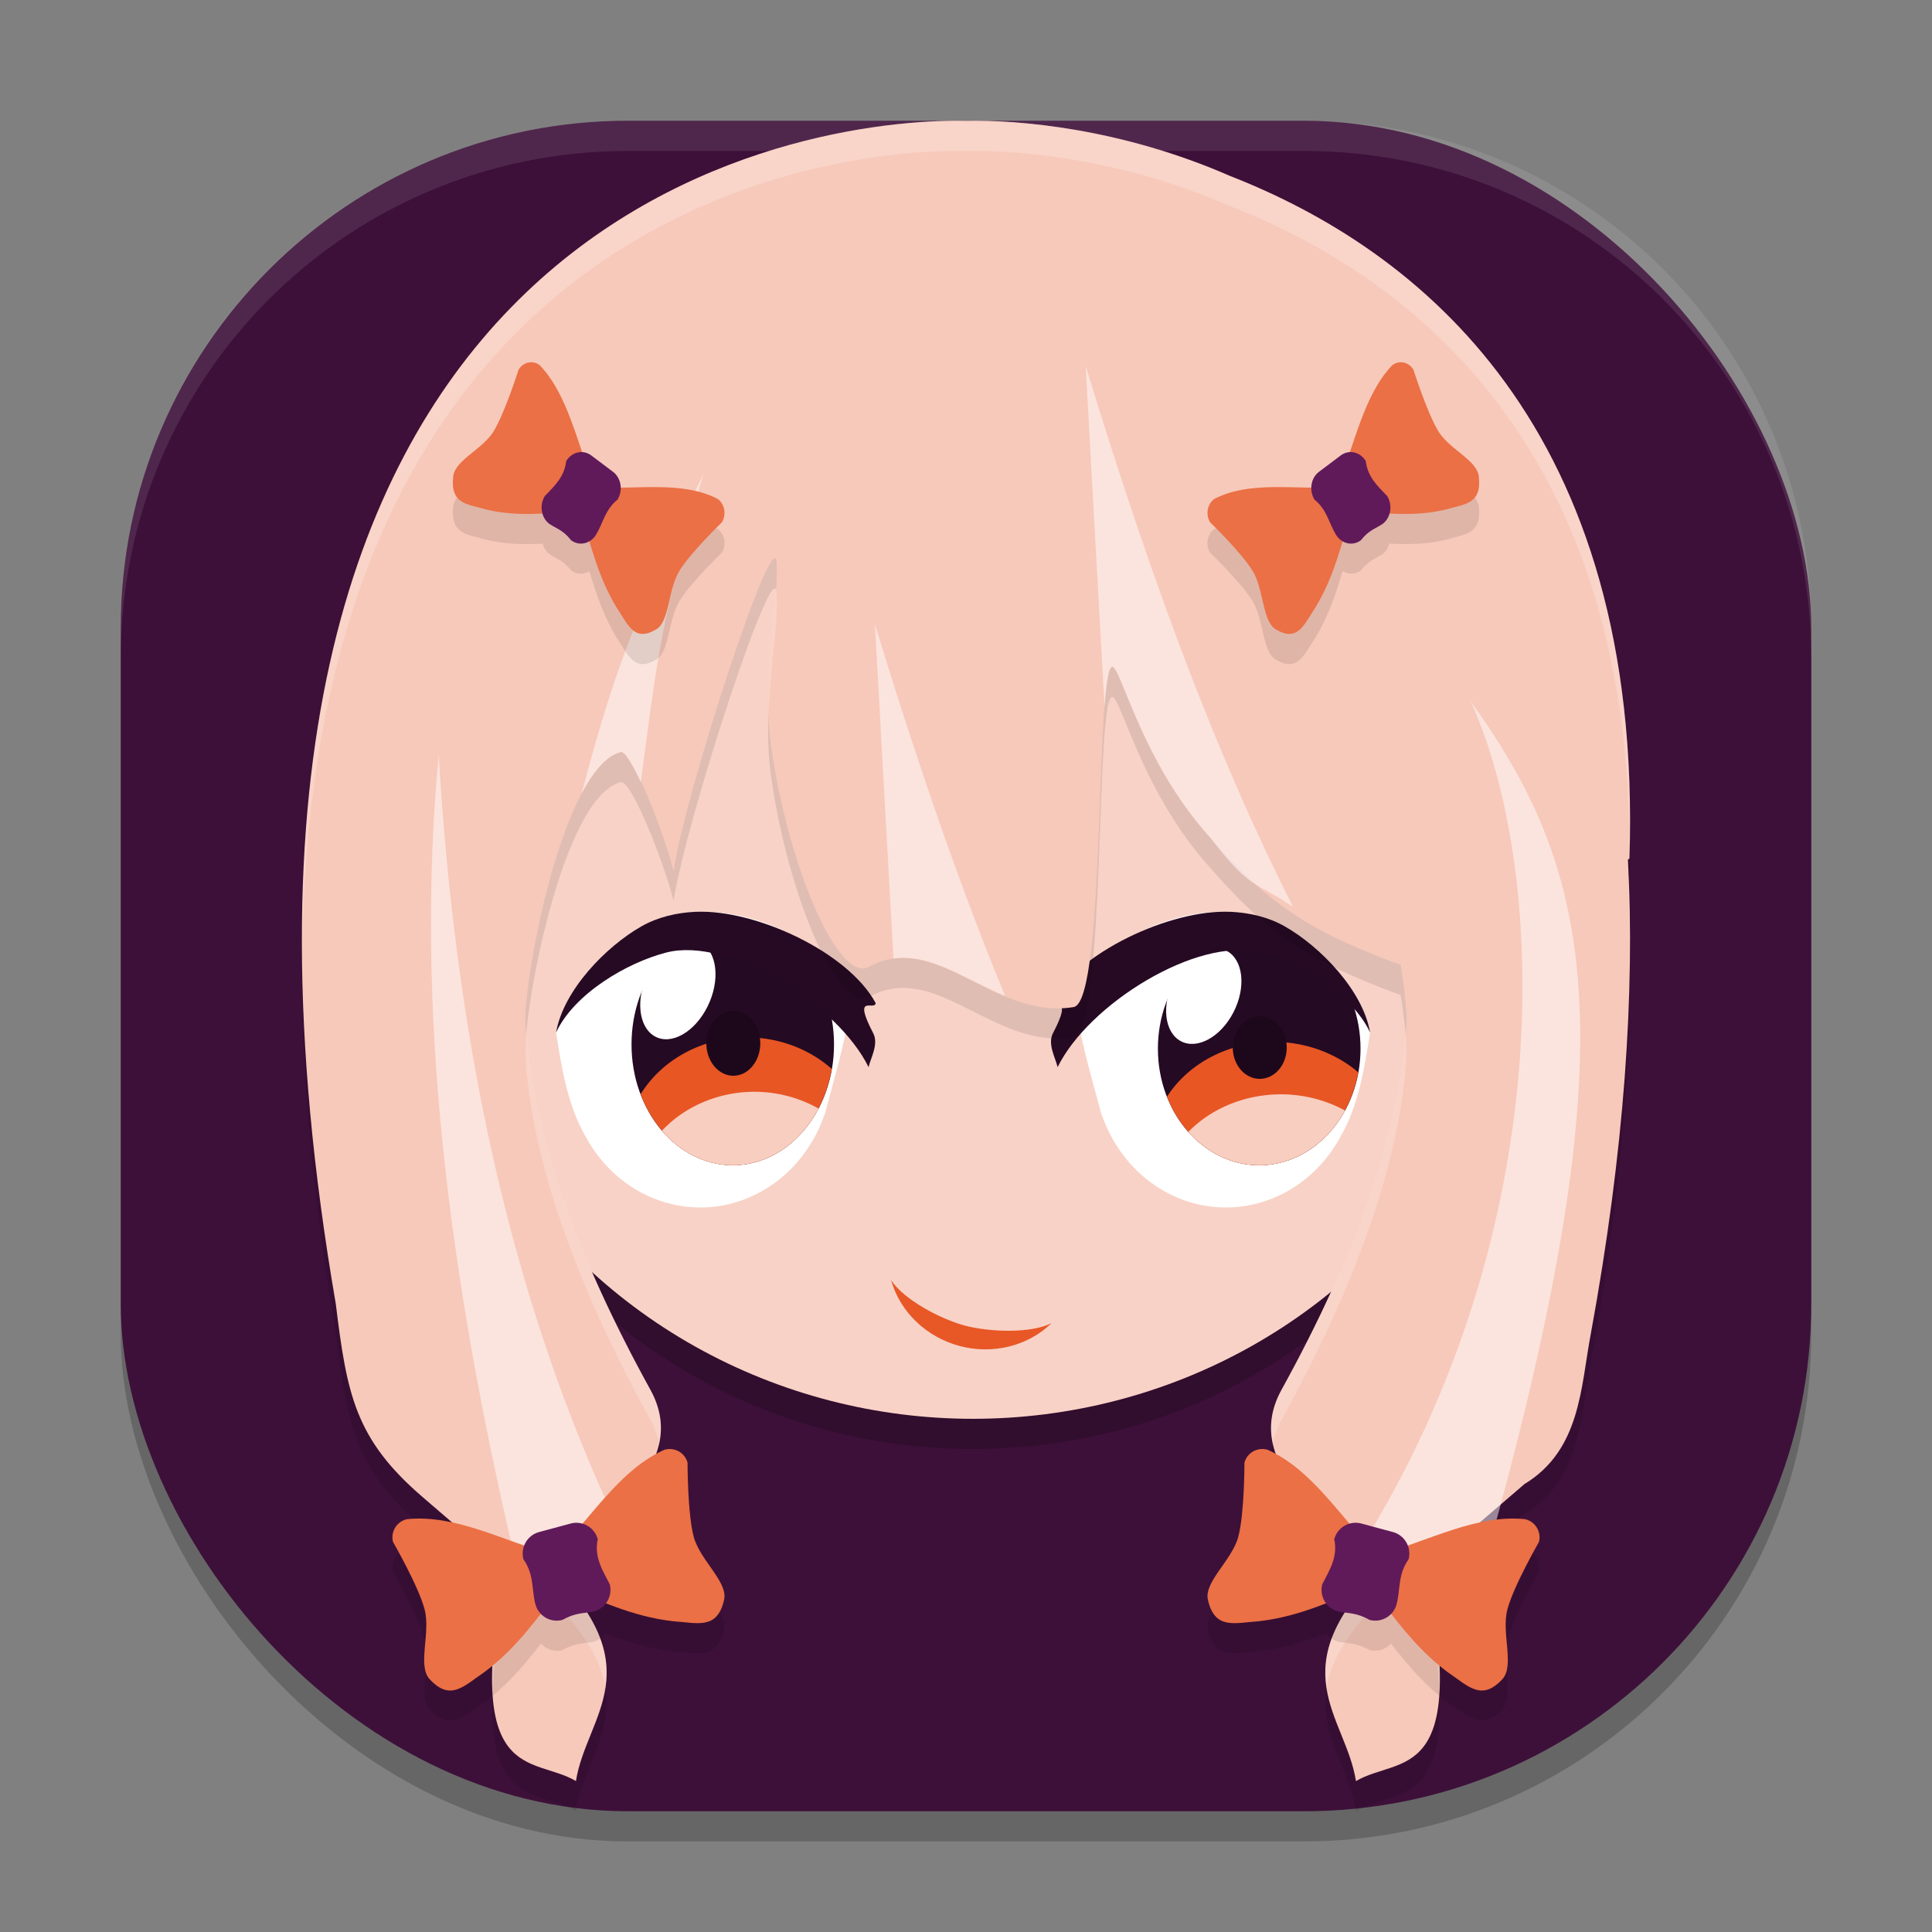 <svg xmlns="http://www.w3.org/2000/svg" xmlns:xlink="http://www.w3.org/1999/xlink" width="64" height="64" version="1">
 <rect width="100%" height="100%" fill="#808080" stroke="none"/>
 <defs>
  <linearGradient id="linearGradient939">
   <stop style="stop-color:#f19b7e" offset="0"/>
   <stop style="stop-color:#ffffff;stop-opacity:0" offset="1"/>
  </linearGradient>
  <linearGradient id="linearGradient940" x1="22.26" x2="21.73" y1="32.569" y2="30.835" gradientTransform="matrix(1.163,0.72,-0.672,1.247,13.839,-27.7)" gradientUnits="userSpaceOnUse" xlink:href="#linearGradient938"/>
  <linearGradient id="linearGradient938">
   <stop style="stop-color:#ec7249" offset="0"/>
   <stop style="stop-color:#ec7249;stop-opacity:0" offset="1"/>
  </linearGradient>
  <linearGradient id="linearGradient941" x1="-17.139" x2="-17.115" y1="28.185" y2="25.295" gradientTransform="matrix(1.419,0,0,1.266,0.467,-0.015)" gradientUnits="userSpaceOnUse" xlink:href="#linearGradient939"/>
  <linearGradient id="linearGradient967" x1="-17.139" x2="-17.115" y1="28.185" y2="25.295" gradientTransform="matrix(1.419,0,0,1.266,64.467,-0.015)" gradientUnits="userSpaceOnUse" xlink:href="#linearGradient939"/>
 </defs>
 <rect style="opacity:0.2" width="56" height="56" x="4" y="5" rx="16.8" ry="16.8"/>
 <rect style="fill:#3d1039" width="56" height="56" x="4" y="4" rx="16.8" ry="16.8"/>
 <path style="fill:#ffffff;opacity:0.1" d="M 20.801 4 C 11.494 4 4 11.494 4 20.801 L 4 21.801 C 4 12.494 11.494 5 20.801 5 L 43.199 5 C 52.506 5 60 12.494 60 21.801 L 60 20.801 C 60 11.494 52.506 4 43.199 4 L 20.801 4 z"/>
 <ellipse id="ellipse987" style="opacity:0.2" cx="32.231" cy="30.114" rx="18.412" ry="17.886"/>
 <ellipse id="ellipse24" style="fill:#f8d2c6" cx="32.231" cy="29.114" rx="18.412" ry="17.886"/>
 <path style="fill:#ffffff" d="m 21.251,30.687 c 2.119,-1.204 5.759,-0.065 6.97,2.184 -0.125,1.369 -0.566,2.766 -0.889,4.009 -0.001,0.006 -0.003,0.013 -0.005,0.019 -0.017,0.037 -0.029,0.077 -0.047,0.114 -0.362,0.992 -1.028,1.823 -1.888,2.356 -2.099,1.299 -4.782,0.528 -5.994,-1.722 -0.621,-1.069 -0.81,-2.403 -0.978,-3.442 0.239,-1.396 1.651,-2.848 2.83,-3.518 z"/>
 <ellipse id="ellipse28-5" style="fill:#250a23" cx="-24.274" cy="34.598" rx="3.354" ry="4.002" transform="scale(-1,1)"/>
 <ellipse id="ellipse34-3" style="fill:#ffffff;stroke:#ffffff;stroke-width:0.94;stroke-linecap:round;stroke-linejoin:round;stroke-opacity:0" cx="34.675" cy="17.683" rx="1.13" ry="1.726" transform="matrix(0.873,0.488,-0.442,0.897,0,0)"/>
 <path style="fill:#e85624" d="m 24.745,34.364 a 4.052,3.718 0 0 0 -3.524,1.883 3.354,4.002 0 0 0 3.054,2.353 3.354,4.002 0 0 0 3.278,-3.19 4.052,3.718 0 0 0 -2.808,-1.045 z"/>
 <path id="ellipse942" style="fill:#f7cec0" d="m 24.994,36.166 a 4.052,3.718 0 0 0 -3.067,1.291 3.354,4.002 0 0 0 2.348,1.143 3.354,4.002 0 0 0 2.84,-1.877 4.052,3.718 0 0 0 -2.121,-0.557 z"/>
 <ellipse id="ellipse885-5" style="fill:#1d081b" cx="-24.292" cy="34.561" rx=".894" ry="1.075" transform="scale(-1,1)"/>
 <path style="fill:#260a24" d="m 23.062,30.204 c 1.974,-0.082 5.037,1.338 5.945,3.024 -0.025,0.278 -0.786,-0.358 -0.081,0.998 0.188,0.361 -0.082,0.816 -0.154,1.124 -1.015,-2.077 -4.614,-4.33 -6.696,-3.797 -1.314,0.337 -3.058,1.367 -3.656,2.651 0.239,-1.396 1.65,-2.849 2.83,-3.519 0.53,-0.301 1.154,-0.454 1.812,-0.482 z"/>
 <path style="fill:#ffffff" d="m 42.556,30.687 c -2.119,-1.204 -5.759,-0.065 -6.97,2.184 0.125,1.369 0.566,2.766 0.889,4.009 0.001,0.006 0.003,0.013 0.005,0.019 0.017,0.037 0.029,0.077 0.047,0.114 0.362,0.992 1.028,1.823 1.888,2.356 2.099,1.299 4.782,0.528 5.994,-1.722 0.621,-1.069 0.81,-2.403 0.978,-3.442 -0.239,-1.396 -1.651,-2.848 -2.83,-3.518 z"/>
 <ellipse id="ellipse955-9" style="fill:#250a23" cx="-41.713" cy="34.738" rx="3.356" ry="3.862" transform="scale(-1,1)"/>
 <ellipse id="ellipse957" style="fill:#ffffff;stroke:#ffffff;stroke-width:0.923;stroke-linecap:round;stroke-linejoin:round;stroke-opacity:0" cx="50.537" cy="10.101" rx="1.121" ry="1.678" transform="matrix(0.88,0.475,-0.455,0.89,0,0)"/>
 <path style="fill:#e85624" d="m 42.184,34.513 a 4.054,3.588 0 0 0 -3.526,1.817 3.356,3.862 0 0 0 3.056,2.271 3.356,3.862 0 0 0 3.279,-3.079 4.054,3.588 0 0 0 -2.81,-1.009 z"/>
 <path style="fill:#f7cec0" d="m 42.433,36.251 a 4.054,3.588 0 0 0 -3.068,1.245 3.356,3.862 0 0 0 2.349,1.103 3.356,3.862 0 0 0 2.842,-1.811 4.054,3.588 0 0 0 -2.122,-0.538 z"/>
 <ellipse id="ellipse963-1" style="fill:#1d081b" cx="-41.731" cy="34.702" rx=".894" ry="1.037" transform="scale(-1,1)"/>
 <path style="fill:#260a24" d="m 40.745,30.204 c -1.974,-0.082 -5.037,1.338 -5.945,3.024 0.025,0.278 0.786,-0.358 0.081,0.998 -0.188,0.361 0.082,0.816 0.154,1.124 1.015,-2.077 4.614,-4.33 6.696,-3.797 1.314,0.337 3.058,1.367 3.656,2.651 -0.239,-1.396 -1.65,-2.849 -2.83,-3.519 -0.53,-0.301 -1.154,-0.454 -1.812,-0.482 z"/>
 <path style="opacity:0.1" d="M 31.717,5 C 25.875,4.998 4.964,8.457 11.123,44.188 c 0.368,2.989 0.633,4.475 2.872,6.4 l 2.739,2.355 C 15.336,60.164 17.628,59.143 19.079,60 c 0.339,-2.17 2.589,-3.713 -0.948,-7.157 1.767,-1.394 4.791,-3.311 3.413,-5.807 -2.462,-4.461 -3.971,-8.666 -4.139,-12.109 -0.071,-1.453 1.223,-8.509 3.153,-9.015 0.346,-0.091 1.414,2.586 1.755,3.932 0.412,-2.678 3.328,-11.583 3.414,-10.208 0.087,1.399 -0.52,3.682 -0.182,6.097 0.543,3.878 2.211,7.859 3.241,7.293 2.237,-1.228 4.112,1.763 6.779,1.335 1.098,-0.177 0.695,-11.792 1.318,-11.256 0.218,0.187 0.607,1.58 1.497,3.203 -0.001,0.029 7.41e-4,0.036 0.008,0.014 0.44,0.8 1,1.655 1.724,2.451 1.811,2.06 3.083,3.014 6.286,4.191 0.143,0.88 0.211,1.599 0.194,1.964 -0.168,3.443 -1.677,7.647 -4.139,12.109 -1.378,2.496 1.646,4.413 3.413,5.807 -3.537,3.444 -1.287,4.986 -0.948,7.157 1.451,-0.857 3.743,0.164 2.345,-7.057 l 3.236,-2.782 c 1.864,-1.13 1.864,-3.215 2.195,-4.959 1.123,-6.118 1.466,-11.313 1.233,-15.724 0.017,-0.014 0.032,-0.027 0.05,-0.041 C 54.439,15.135 46.982,9.267 40.746,6.829 37.127,5.246 33.729,4.967 32,5.003 c -0.09,-0.002 -0.184,-0.003 -0.283,-0.003 z m -9.402,24.844 c 0,0 -0.088,-0.037 0,0 0.137,0.057 0,0 0,0 z"/>
 <path style="fill:#f7c9ba" d="M 31.717,4 C 25.875,3.998 4.964,7.457 11.123,43.188 c 0.368,2.989 0.633,4.475 2.872,6.4 l 2.739,2.355 C 15.336,59.164 17.628,58.143 19.079,59 c 0.339,-2.17 2.589,-3.713 -0.948,-7.157 1.767,-1.394 4.791,-3.311 3.413,-5.807 -2.462,-4.461 -3.971,-8.666 -4.139,-12.109 -0.071,-1.453 1.223,-8.509 3.153,-9.015 0.346,-0.091 1.414,2.586 1.755,3.932 0.412,-2.678 3.328,-11.583 3.414,-10.208 0.087,1.399 -0.52,3.682 -0.182,6.097 0.543,3.878 2.211,7.859 3.241,7.293 2.237,-1.228 4.112,1.763 6.779,1.335 1.098,-0.177 0.695,-11.792 1.318,-11.256 0.218,0.187 0.607,1.58 1.497,3.203 -0.001,0.029 7.41e-4,0.036 0.008,0.014 0.44,0.8 1,1.655 1.724,2.451 1.811,2.06 3.083,3.014 6.286,4.191 0.143,0.88 0.211,1.599 0.194,1.964 -0.168,3.443 -1.677,7.647 -4.139,12.109 -1.378,2.496 1.646,4.413 3.413,5.807 -3.537,3.444 -1.287,4.986 -0.948,7.157 1.451,-0.857 3.743,0.164 2.345,-7.057 l 3.236,-2.782 c 1.864,-1.13 1.864,-3.215 2.195,-4.959 1.123,-6.118 1.466,-11.313 1.233,-15.724 0.017,-0.014 0.032,-0.027 0.05,-0.041 C 54.439,14.135 46.982,8.267 40.746,5.829 37.127,4.246 33.729,3.967 32,4.003 c -0.09,-0.002 -0.184,-0.003 -0.283,-0.003 z m -9.402,24.844 c 0,0 -0.088,-0.037 0,0 0.137,0.057 0,0 0,0 z"/>
 <path style="opacity:0.2;fill:#ffffff" d="M 31.717 4 C 26.574 3.998 9.759 6.692 10.012 31.717 C 10.212 7.622 26.644 4.998 31.717 5 C 31.816 5 31.91 5.002 32 5.004 C 33.729 4.968 37.128 5.247 40.746 6.83 C 46.832 9.208 54.059 14.878 53.979 28.439 C 53.979 28.439 53.98 28.438 53.98 28.438 C 54.44 14.136 46.983 8.267 40.746 5.83 C 37.128 4.247 33.729 3.968 32 4.004 C 31.91 4.002 31.816 4 31.717 4 z M 25.699 19.547 C 25.621 20.691 25.389 22.143 25.459 23.727 C 25.507 22.097 25.791 20.637 25.729 19.637 C 25.725 19.583 25.711 19.57 25.699 19.547 z M 53.965 29.449 C 53.953 29.459 53.942 29.467 53.93 29.477 C 53.973 30.288 53.99 31.136 53.992 32.002 C 54.006 31.122 53.992 30.275 53.965 29.449 z M 17.438 34.25 C 17.414 34.522 17.399 34.771 17.406 34.928 C 17.575 38.371 19.083 42.574 21.545 47.035 C 21.693 47.304 21.783 47.565 21.836 47.82 C 21.959 47.262 21.893 46.667 21.545 46.035 C 19.158 41.709 17.679 37.633 17.438 34.25 z M 46.562 34.26 C 46.318 37.641 44.84 41.714 42.455 46.035 C 42.107 46.667 42.041 47.262 42.164 47.82 C 42.217 47.565 42.307 47.304 42.455 47.035 C 44.917 42.574 46.425 38.371 46.594 34.928 C 46.601 34.773 46.585 34.526 46.562 34.26 z M 45.32 52.416 C 44.025 53.861 43.794 54.956 43.947 55.926 C 44.083 55.064 44.602 54.077 45.869 52.844 C 45.704 52.714 45.502 52.555 45.32 52.416 z M 18.682 52.418 C 18.5 52.557 18.297 52.714 18.133 52.844 C 19.4 54.077 19.917 55.064 20.053 55.926 C 20.206 54.957 19.975 53.862 18.682 52.418 z M 16.582 52.812 C 16.346 54.228 16.27 55.287 16.316 56.072 C 16.357 55.251 16.485 54.233 16.734 52.943 L 16.582 52.812 z M 47.416 52.814 L 47.266 52.943 C 47.515 54.233 47.643 55.251 47.684 56.072 C 47.73 55.288 47.652 54.229 47.416 52.814 z"/>
 <path style="opacity:0.5;fill:#ffffff" d="m 35.964,12.124 0.626,11.301 c 0.065,-0.876 0.152,-1.442 0.295,-1.319 0.218,0.187 0.606,1.578 1.496,3.201 -0.001,0.029 0.001,0.039 0.008,0.016 0.44,0.8 0.999,1.653 1.724,2.449 1.331,1.747 1.449,1.39 2.723,2.277 C 40.514,25.451 38.369,19.999 35.964,12.124 Z m -12.668,3.587 c -1.919,4.084 -2.8,5.861 -4.028,10.577 0.386,-0.731 0.819,-1.251 1.292,-1.375 0.137,-0.036 0.395,0.42 0.669,0.999 0.512,-3.949 0.702,-5.566 2.067,-10.201 z m 5.686,4.964 0.615,11.078 c 1.232,-0.176 2.397,0.698 3.698,1.241 -1.408,-3.415 -2.809,-7.393 -4.313,-12.319 z m 19.739,2.563 c 2.467,5.419 2.96,16.958 -3.266,27.402 0.428,0.996 3.66,3.9 3.527,1.828 5.12,-17.894 3.875,-23.475 -0.26,-29.23 z m -3.266,27.402 c -0.116,0.217 -0.212,0.414 -0.325,0.628 0.021,0.016 0.041,0.032 0.062,0.048 0.088,-0.224 0.178,-0.44 0.263,-0.677 z M 14.533,25.009 c -0.789,8.334 0.291,17.152 2.556,26.759 l 1.043,0.075 c 1.654,0.748 0.009,-0.046 0,-4e-6 0.259,1.089 -0.3,-1.106 0,0 l -9.6e-5,-1.67e-4 c 0.048,-1.008 1.587,1.545 0,0 0.638,-0.503 1.436,-1.077 2.135,-1.719 -3.027,-6.547 -5.119,-14.621 -5.734,-25.115 z"/>
 <path style="opacity:0.1" d="m 17.504,13.01 c -0.128,0.026 -0.247,0.105 -0.326,0.234 0,0 -0.461,1.455 -0.832,2.053 -0.371,0.597 -1.276,0.946 -1.334,1.488 -0.099,0.921 0.461,0.909 1.092,1.094 0.661,0.159 1.272,0.158 1.875,0.129 0.038,0.135 0.106,0.261 0.219,0.346 0.237,0.16 0.456,0.203 0.723,0.543 0.185,0.139 0.415,0.136 0.604,0.025 0.223,0.739 0.461,1.477 0.902,2.203 0.389,0.58 0.585,1.161 1.32,0.719 0.433,-0.261 0.39,-1.321 0.754,-1.924 0.364,-0.603 1.414,-1.617 1.414,-1.617 0.158,-0.259 0.093,-0.61 -0.143,-0.777 -0.944,-0.484 -2.054,-0.393 -3.219,-0.375 -0.005,-0.204 -0.085,-0.4 -0.246,-0.521 l -0.723,-0.543 c -0.092,-0.069 -0.195,-0.094 -0.299,-0.1 -0.373,-1.101 -0.708,-2.156 -1.402,-2.885 -0.114,-0.09 -0.251,-0.118 -0.379,-0.092 z m 28.992,0 c -0.128,-0.026 -0.265,0.002 -0.379,0.092 -0.694,0.729 -1.03,1.783 -1.402,2.885 -0.104,0.005 -0.207,0.031 -0.299,0.1 l -0.723,0.543 c -0.161,0.121 -0.241,0.318 -0.246,0.521 -1.164,-0.018 -2.275,-0.109 -3.219,0.375 -0.235,0.168 -0.3,0.519 -0.143,0.777 0,0 1.05,1.015 1.414,1.617 0.364,0.603 0.321,1.663 0.754,1.924 0.736,0.443 0.932,-0.139 1.32,-0.719 0.442,-0.726 0.679,-1.464 0.902,-2.203 0.189,0.11 0.418,0.114 0.604,-0.025 0.266,-0.339 0.485,-0.383 0.723,-0.543 0.113,-0.085 0.181,-0.21 0.219,-0.346 0.603,0.029 1.214,0.03 1.875,-0.129 0.63,-0.185 1.191,-0.173 1.092,-1.094 -0.058,-0.542 -0.963,-0.891 -1.334,-1.488 -0.371,-0.597 -0.832,-2.053 -0.832,-2.053 -0.079,-0.129 -0.198,-0.209 -0.326,-0.234 z m -24.24,35.994 c -0.081,-0.009 -0.167,-0.003 -0.25,0.021 -1.084,0.487 -1.868,1.456 -2.715,2.459 -0.123,-0.035 -0.254,-0.052 -0.387,-0.016 l -1.047,0.281 c -0.233,0.063 -0.398,0.237 -0.48,0.447 -1.353,-0.477 -2.619,-1.006 -3.902,-0.873 -0.338,0.082 -0.543,0.424 -0.455,0.756 0,0 0.849,1.469 1.049,2.24 0.2,0.771 -0.247,1.861 0.162,2.303 0.694,0.751 1.14,0.222 1.811,-0.23 0.787,-0.584 1.342,-1.26 1.879,-1.943 0.179,0.189 0.445,0.283 0.713,0.211 0.438,-0.249 0.71,-0.208 1.047,-0.281 0.163,-0.044 0.29,-0.148 0.385,-0.273 0.693,0.267 1.409,0.505 2.24,0.6 0.806,0.055 1.454,0.288 1.682,-0.711 0.134,-0.588 -0.794,-1.308 -1.004,-2.076 -0.21,-0.769 -0.207,-2.467 -0.207,-2.467 -0.066,-0.249 -0.277,-0.419 -0.52,-0.447 z m 19.488,0 c -0.242,0.028 -0.453,0.199 -0.52,0.447 0,0 0.003,1.698 -0.207,2.467 -0.21,0.769 -1.138,1.488 -1.004,2.076 0.228,0.999 0.876,0.766 1.682,0.711 0.831,-0.094 1.547,-0.332 2.24,-0.6 0.095,0.126 0.221,0.23 0.385,0.273 0.337,0.073 0.609,0.032 1.047,0.281 0.268,0.072 0.534,-0.022 0.713,-0.211 0.537,0.683 1.092,1.359 1.879,1.943 0.67,0.452 1.116,0.981 1.811,0.23 0.409,-0.442 -0.038,-1.531 0.162,-2.303 0.2,-0.771 1.049,-2.24 1.049,-2.24 0.088,-0.332 -0.118,-0.674 -0.455,-0.756 -1.284,-0.133 -2.549,0.396 -3.902,0.873 -0.082,-0.21 -0.247,-0.385 -0.48,-0.447 l -1.047,-0.281 c -0.133,-0.036 -0.263,-0.02 -0.387,0.016 -0.847,-1.003 -1.631,-1.972 -2.715,-2.459 -0.083,-0.025 -0.169,-0.031 -0.25,-0.021 z"/>
 <path style="fill:#eb7045" d="m 13.475,50.325 c -0.338,0.082 -0.543,0.423 -0.455,0.755 0,0 0.848,1.47 1.048,2.242 0.2,0.771 -0.246,1.86 0.163,2.302 0.694,0.751 1.14,0.222 1.811,-0.231 1.135,-0.842 1.794,-1.872 2.598,-2.844 1.18,0.438 2.262,0.998 3.664,1.157 0.806,0.055 1.455,0.289 1.683,-0.711 0.134,-0.588 -0.793,-1.307 -1.004,-2.076 -0.21,-0.769 -0.207,-2.468 -0.207,-2.468 -0.089,-0.331 -0.436,-0.523 -0.769,-0.425 -1.462,0.657 -2.381,2.185 -3.639,3.5 -1.744,-0.506 -3.3,-1.367 -4.892,-1.201 z"/>
 <path style="fill:#601a5a" d="m 17.858,50.751 c -0.391,0.105 -0.624,0.51 -0.519,0.903 0.36,0.509 0.267,0.991 0.396,1.487 0.105,0.393 0.507,0.626 0.898,0.52 0.438,-0.249 0.71,-0.209 1.046,-0.282 0.391,-0.105 0.623,-0.509 0.519,-0.902 -0.246,-0.465 -0.523,-0.922 -0.396,-1.487 -0.105,-0.394 -0.507,-0.627 -0.898,-0.521 z"/>
 <path style="fill:#eb7045" d="m 50.525,50.325 c 0.338,0.082 0.543,0.423 0.455,0.755 0,0 -0.848,1.47 -1.048,2.242 -0.2,0.771 0.246,1.86 -0.163,2.302 -0.694,0.751 -1.14,0.222 -1.811,-0.231 -1.135,-0.842 -1.794,-1.872 -2.598,-2.844 -1.18,0.438 -2.262,0.998 -3.664,1.157 -0.806,0.055 -1.455,0.289 -1.683,-0.711 -0.134,-0.588 0.793,-1.307 1.004,-2.076 0.21,-0.769 0.207,-2.468 0.207,-2.468 0.089,-0.331 0.436,-0.523 0.769,-0.425 1.462,0.657 2.381,2.185 3.639,3.5 1.744,-0.506 3.3,-1.367 4.892,-1.201 z"/>
 <path style="fill:#601a5a" d="m 46.142,50.751 c 0.391,0.105 0.624,0.51 0.519,0.903 -0.36,0.509 -0.267,0.991 -0.396,1.487 -0.105,0.393 -0.507,0.626 -0.898,0.52 -0.438,-0.249 -0.71,-0.209 -1.046,-0.282 -0.391,-0.105 -0.623,-0.509 -0.519,-0.902 0.246,-0.465 0.523,-0.922 0.396,-1.487 0.105,-0.394 0.507,-0.627 0.898,-0.521 z"/>
 <path style="fill:#eb7045" d="m 23.772,16.526 c 0.235,0.168 0.299,0.518 0.141,0.777 0,0 -1.05,1.014 -1.413,1.617 -0.364,0.603 -0.321,1.663 -0.754,1.924 -0.736,0.443 -0.932,-0.139 -1.32,-0.719 -0.637,-1.048 -0.859,-2.119 -1.207,-3.183 -1.021,0.035 -2.001,0.203 -3.116,-0.064 -0.63,-0.185 -1.19,-0.172 -1.091,-1.093 0.058,-0.542 0.963,-0.891 1.334,-1.488 0.371,-0.597 0.833,-2.053 0.833,-2.053 0.158,-0.258 0.476,-0.322 0.704,-0.142 0.937,0.983 1.222,2.556 1.824,4.044 1.47,0.069 2.894,-0.22 4.066,0.38 z"/>
 <path style="fill:#601a5a" d="m 20.307,15.629 c 0.27,0.203 0.337,0.616 0.149,0.922 -0.414,0.332 -0.475,0.772 -0.709,1.159 -0.188,0.306 -0.558,0.39 -0.828,0.187 -0.266,-0.339 -0.485,-0.383 -0.722,-0.543 -0.27,-0.202 -0.337,-0.615 -0.15,-0.921 0.315,-0.327 0.651,-0.638 0.709,-1.159 0.187,-0.307 0.559,-0.391 0.829,-0.188 z"/>
 <path style="fill:#eb7045" d="m 40.228,16.526 c -0.235,0.168 -0.299,0.518 -0.141,0.777 0,0 1.05,1.014 1.413,1.617 0.364,0.603 0.321,1.663 0.754,1.924 0.736,0.443 0.932,-0.139 1.32,-0.719 0.637,-1.048 0.859,-2.119 1.207,-3.183 1.021,0.035 2.001,0.203 3.116,-0.064 0.63,-0.185 1.19,-0.172 1.091,-1.093 -0.058,-0.542 -0.963,-0.891 -1.334,-1.488 -0.371,-0.597 -0.833,-2.053 -0.833,-2.053 -0.158,-0.258 -0.476,-0.322 -0.704,-0.142 -0.937,0.983 -1.222,2.556 -1.824,4.044 -1.47,0.069 -2.894,-0.22 -4.066,0.38 z"/>
 <path style="fill:#601a5a" d="m 43.693,15.629 c -0.27,0.203 -0.337,0.616 -0.149,0.922 0.414,0.332 0.475,0.772 0.709,1.159 0.188,0.306 0.558,0.39 0.828,0.187 0.266,-0.339 0.485,-0.383 0.722,-0.543 0.27,-0.202 0.337,-0.615 0.15,-0.921 -0.315,-0.327 -0.651,-0.638 -0.709,-1.159 -0.187,-0.307 -0.559,-0.391 -0.829,-0.188 z"/>
 <path style="fill:#e85726" d="m 34.834,43.83 c -0.78,0.762 -1.948,1.051 -3.052,0.756 -1.103,-0.297 -1.969,-1.131 -2.263,-2.18 v 0 c 0.429,0.661 1.661,1.296 2.444,1.507 0.782,0.207 2.171,0.274 2.872,-0.083 z"/>
</svg>
